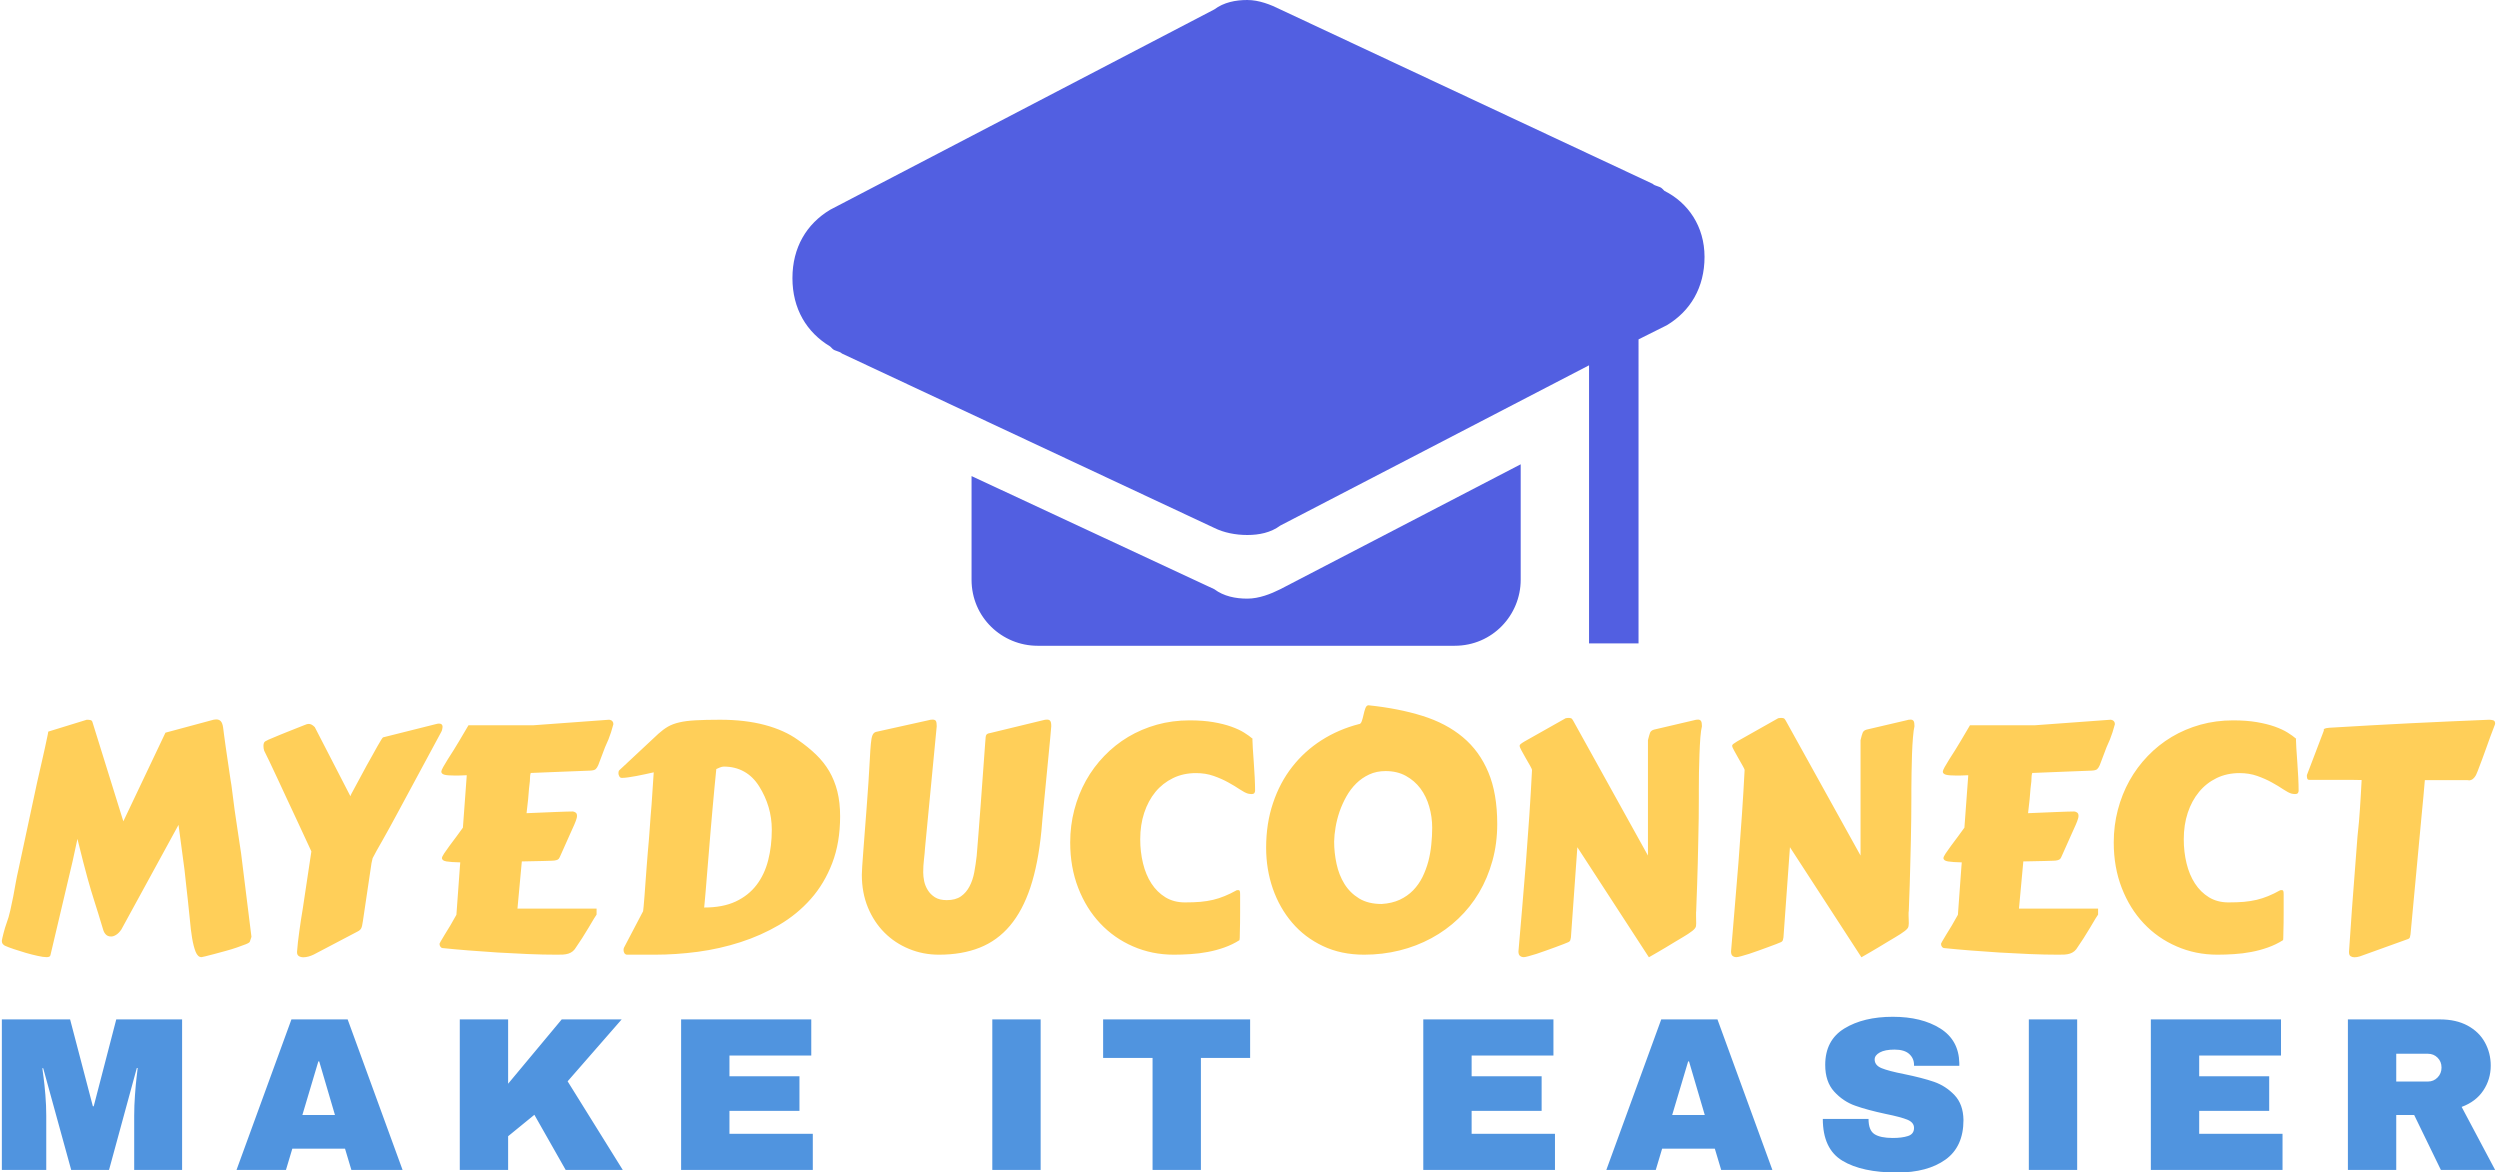 <svg xmlns="http://www.w3.org/2000/svg" version="1.1" xmlns:xlink="http://www.w3.org/1999/xlink" xmlns:svgjs="http://svgjs.dev/svgjs" width="1000" height="469" viewBox="0 0 1000 469"><g transform="matrix(1,0,0,1,-0.606,0.008)"><svg viewBox="0 0 396 186" data-background-color="#ffffff" preserveAspectRatio="xMidYMid meet" height="469" width="1000" xmlns="http://www.w3.org/2000/svg" xmlns:xlink="http://www.w3.org/1999/xlink"><g id="tight-bounds" transform="matrix(1,0,0,1,0.24,-0.003)"><svg viewBox="0 0 395.52 186.006" height="186.006" width="395.52"><g><svg viewBox="0 0 395.52 186.006" height="186.006" width="395.52"><g transform="matrix(1,0,0,1,0,111.88)"><svg viewBox="0 0 395.52 74.126" height="74.126" width="395.52"><g id="textblocktransform"><svg viewBox="0 0 395.52 74.126" height="74.126" width="395.52" id="textblock"><g><svg viewBox="0 0 395.52 39.98" height="39.98" width="395.52"><g transform="matrix(1,0,0,1,0,0)"><svg width="395.52" viewBox="1.56 -38.23 394.87 39.91" height="39.98" data-palette-color="#ffcf59"><path d="M27.47-33.89L35.08-35.94Q35.21-35.96 35.31-35.97 35.42-35.99 35.52-35.99L35.52-35.99Q35.96-35.99 36.23-35.71 36.5-35.42 36.6-34.72L36.6-34.72Q36.65-34.28 36.76-33.48 36.87-32.69 37-31.73 37.13-30.76 37.29-29.74 37.45-28.71 37.57-27.84 37.7-26.98 37.79-26.35 37.89-25.73 37.92-25.56L37.92-25.56Q38.45-21.24 38.87-18.63 39.28-16.02 39.45-14.77L39.45-14.77 41.09-1.56 40.84-0.81Q40.8-0.63 40.21-0.39 39.62-0.15 38.79 0.13 37.96 0.42 36.99 0.68 36.01 0.95 35.18 1.17 34.35 1.39 33.78 1.53 33.2 1.66 33.18 1.66L33.18 1.66Q32.59 1.66 32.25 0.81 31.91-0.05 31.69-1.37 31.47-2.69 31.34-4.25 31.2-5.81 31.03-7.25L31.03-7.25Q30.88-8.45 30.76-9.67 30.64-10.89 30.49-12.16L30.49-12.16 29.54-19.29 20.48-2.71Q20.07-2.12 19.65-1.87 19.24-1.61 18.87-1.61L18.87-1.61Q18.33-1.61 18.03-1.93 17.72-2.25 17.6-2.71L17.6-2.71Q17.14-4.25 16.81-5.31 16.48-6.37 16.2-7.25 15.92-8.13 15.67-8.96 15.43-9.79 15.12-10.88 14.82-11.96 14.44-13.44 14.06-14.92 13.53-17.07L13.53-17.07 12.77-13.55 9.25 1.37Q9.18 1.66 8.64 1.66L8.64 1.66Q8.13 1.66 7.24 1.46 6.35 1.27 5.38 0.99 4.42 0.71 3.5 0.4 2.59 0.1 2.05-0.15L2.05-0.15Q1.93-0.2 1.75-0.38 1.56-0.56 1.56-0.95L1.56-0.95Q1.56-1.05 1.64-1.37 1.71-1.68 1.82-2.11 1.93-2.54 2.06-2.98 2.2-3.42 2.32-3.76L2.32-3.76Q2.64-4.59 2.89-5.71 3.15-6.84 3.37-7.98 3.59-9.13 3.77-10.18 3.96-11.23 4.13-11.94L4.13-11.94 7.13-25.95 8.03-29.91Q8.2-30.66 8.36-31.38 8.52-32.1 8.64-32.69 8.76-33.28 8.84-33.64 8.91-34.01 8.91-34.06L8.91-34.06 15.01-35.94Q15.36-35.94 15.61-35.88 15.87-35.82 15.94-35.47L15.94-35.47 20.8-19.85 27.47-33.89ZM43.28-32.52L43.28-32.52Q43.43-32.62 43.78-32.78 44.14-32.93 44.61-33.13 45.09-33.33 45.64-33.56 46.19-33.79 46.75-34.01L46.75-34.01 49.58-35.13Q49.9-35.28 50.17-35.28L50.17-35.28Q50.36-35.28 50.6-35.17 50.83-35.06 51.12-34.77L51.12-34.77 56.76-23.83 56.91-24.19 59.32-28.66Q59.79-29.49 60.24-30.3 60.69-31.1 61.04-31.74 61.4-32.37 61.64-32.76 61.89-33.15 61.94-33.15L61.94-33.15 70.31-35.25Q70.6-35.33 70.8-35.33L70.8-35.33Q71.36-35.33 71.36-34.81L71.36-34.81Q71.34-34.69 71.31-34.48 71.29-34.28 71.16-34.03L71.16-34.03 63.99-20.73Q63.45-19.73 62.9-18.73 62.35-17.72 61.84-16.83 61.33-15.94 60.92-15.21 60.52-14.48 60.28-14.01L60.28-14.01 60.1-13.21 58.74-4.05Q58.66-3.64 58.62-3.37 58.57-3.1 58.48-2.93 58.4-2.76 58.26-2.64 58.13-2.51 57.88-2.39L57.88-2.39 50.95 1.25Q50.56 1.44 50.13 1.56 49.7 1.68 49.31 1.68L49.31 1.68Q48.9 1.68 48.61 1.5 48.31 1.32 48.31 0.9L48.31 0.9 48.31 0.81Q48.41-0.59 48.67-2.43 48.92-4.27 49.22-6.03L49.22-6.03 50.58-15.09Q50.19-15.92 49.56-17.29 48.92-18.65 48.19-20.24 47.46-21.83 46.66-23.51 45.87-25.2 45.18-26.7 44.48-28.2 43.93-29.35 43.38-30.49 43.11-31.03L43.11-31.03Q42.99-31.4 42.99-31.79L42.99-31.79Q42.99-32.01 43.05-32.21 43.11-32.42 43.28-32.52ZM92.57-20.26L92.57-20.26Q92.48-19.92 92.21-19.3 91.94-18.68 91.58-17.9 91.23-17.11 90.83-16.22 90.42-15.33 90.03-14.43L90.03-14.43Q89.89-14.09 89.77-13.93 89.64-13.77 89.37-13.7 89.11-13.62 88.63-13.61 88.15-13.6 87.3-13.57L87.3-13.57 83.91-13.5 83.22-6.03 95.75-6.03 95.75-5.08Q95.7-5.03 95.33-4.43 94.97-3.83 94.48-3 93.99-2.17 93.45-1.33 92.91-0.49 92.55 0.02L92.55 0.02Q92.3 0.46 91.99 0.72 91.67 0.98 91.29 1.1 90.91 1.22 90.46 1.25 90.01 1.27 89.47 1.27L89.47 1.27Q87.28 1.27 84.89 1.17 82.51 1.07 80.15 0.93 77.78 0.78 75.52 0.6 73.26 0.42 71.33 0.22L71.33 0.22Q71.16 0.2 71.03 0.02 70.89-0.15 70.89-0.37L70.89-0.37Q70.8-0.37 71.03-0.78 71.26-1.2 71.67-1.86 72.09-2.51 72.59-3.36 73.09-4.2 73.55-5.05L73.55-5.05 73.95-10.55Q74.04-11.94 74.1-12.62 74.16-13.31 74.16-13.35L74.16-13.35Q72.7-13.38 71.98-13.5 71.26-13.62 71.26-14.04L71.26-14.04Q71.26-14.23 71.61-14.77 71.97-15.31 72.48-16 72.99-16.7 73.57-17.46 74.14-18.21 74.58-18.85L74.58-18.85 75.19-27.15 75.12-27.15Q74.58-27.12 74.14-27.11 73.7-27.1 73.33-27.1L73.33-27.1Q72.16-27.1 71.66-27.23 71.16-27.37 71.16-27.73L71.16-27.73Q71.16-27.91 71.45-28.44 71.75-28.98 72.19-29.68 72.63-30.37 73.12-31.14 73.6-31.91 73.99-32.57L73.99-32.57 75.46-35.06 85.66-35.06 97.7-35.94Q97.72-35.94 97.83-35.93 97.94-35.91 98.07-35.85 98.19-35.79 98.3-35.64 98.41-35.5 98.41-35.23L98.41-35.23 98.04-33.96Q97.87-33.42 97.63-32.82 97.38-32.23 97.09-31.59L97.09-31.59 96.02-28.76Q95.84-28.34 95.62-28.13 95.41-27.91 94.7-27.88L94.7-27.88Q92.84-27.83 90.56-27.72 88.28-27.61 85.32-27.51L85.32-27.51Q85.22-27.17 85.22-26.97 85.22-26.76 85.18-26.17L85.18-26.17 85.05-25.05Q85-24.27 84.91-23.36 84.81-22.46 84.66-21.14L84.66-21.14Q85.91-21.19 87.09-21.24 88.28-21.29 89.25-21.33 90.23-21.36 90.95-21.39 91.67-21.41 91.96-21.41L91.96-21.41Q92.16-21.41 92.4-21.26 92.65-21.12 92.65-20.7L92.65-20.7Q92.65-20.51 92.57-20.26ZM104.97 1.27L100.53 1.27Q100.26 1.22 100.14 1 100.02 0.78 100.02 0.51L100.02 0.51Q100.02 0.29 100.11 0.12L100.11 0.12 103.12-5.62Q103.14-5.71 103.2-6.37 103.26-7.03 103.34-8.02 103.41-9.01 103.5-10.23 103.58-11.45 103.68-12.65 103.78-13.84 103.86-14.93 103.95-16.02 104.02-16.75L104.02-16.75Q104.05-17.04 104.09-17.64 104.14-18.24 104.19-19.02 104.24-19.8 104.31-20.7 104.39-21.61 104.46-22.51L104.46-22.51 104.8-27.61Q104.14-27.47 103.43-27.31 102.73-27.15 102.06-27.03 101.38-26.9 100.79-26.82 100.19-26.73 99.75-26.73L99.75-26.73Q99.48-26.73 99.35-26.98 99.21-27.22 99.21-27.49L99.21-27.49Q99.21-27.81 99.36-27.95L99.36-27.95 105.56-33.74Q106.32-34.42 107.06-34.85 107.81-35.28 108.85-35.52 109.9-35.77 111.43-35.85 112.96-35.94 115.3-35.94L115.3-35.94Q119.3-35.94 122.4-35.11 125.51-34.28 127.65-32.74L127.65-32.74Q129.24-31.64 130.49-30.44 131.73-29.25 132.59-27.8 133.44-26.34 133.88-24.6 134.32-22.85 134.32-20.65L134.32-20.65Q134.32-16.48 133.07-13.23 131.83-9.99 129.68-7.56 127.53-5.13 124.66-3.44 121.79-1.76 118.53-0.71 115.28 0.34 111.8 0.81 108.32 1.27 104.97 1.27L104.97 1.27ZM114.71-28.13L114.71-28.13 114.42-25.17Q114.27-23.63 114.12-21.89 113.96-20.14 113.81-18.35 113.66-16.55 113.52-14.81 113.37-13.06 113.25-11.55 113.13-10.03 113.03-8.84 112.93-7.64 112.86-6.93L112.86-6.93 112.79-6.2Q115.74-6.2 117.78-7.15 119.82-8.11 121.09-9.78 122.36-11.45 122.93-13.7 123.5-15.94 123.5-18.53L123.5-18.53Q123.5-20.39 122.99-22.11 122.48-23.83 121.5-25.39L121.5-25.39Q120.52-26.95 119.11-27.73 117.69-28.52 115.91-28.52L115.91-28.52Q115.62-28.52 115.28-28.38 114.93-28.25 114.71-28.13ZM167.76-34.91L167.76-34.91Q167.71-34.25 167.59-32.97 167.47-31.69 167.31-30.07 167.15-28.44 166.98-26.66 166.81-24.88 166.65-23.25 166.49-21.63 166.37-20.31 166.25-18.99 166.2-18.33L166.2-18.33Q165.69-13.13 164.46-9.41 163.22-5.69 161.22-3.32 159.22-0.95 156.42 0.16 153.63 1.27 149.97 1.27L149.97 1.27Q147.45 1.27 145.23 0.35 143.01-0.56 141.35-2.22 139.69-3.88 138.72-6.21 137.76-8.54 137.76-11.4L137.76-11.4Q137.76-11.77 137.82-12.73 137.88-13.7 137.99-15.09 138.1-16.48 138.23-18.25 138.37-20.02 138.52-22.02L138.52-22.02 138.81-26.07Q138.95-28.3 139.03-29.77 139.1-31.25 139.19-32.15 139.27-33.06 139.44-33.47 139.61-33.89 139.98-34.01L139.98-34.01 148.31-35.86Q148.62-35.96 148.96-35.96L148.96-35.96Q149.36-35.96 149.49-35.74 149.62-35.52 149.62-34.91L149.62-34.91 147.77-15.67Q147.72-14.82 147.6-13.82 147.48-12.82 147.48-11.77L147.48-11.77Q147.48-11.13 147.63-10.38 147.79-9.62 148.21-8.95 148.62-8.28 149.34-7.82 150.06-7.37 151.21-7.37L151.21-7.37Q152.6-7.37 153.46-7.97 154.31-8.57 154.82-9.56 155.34-10.55 155.57-11.8 155.8-13.06 155.95-14.38L155.95-14.38Q156.07-15.92 156.24-17.99 156.41-20.07 156.58-22.44L156.58-22.44 157.29-32.18Q157.34-32.62 157.35-32.91 157.36-33.2 157.41-33.4 157.46-33.59 157.62-33.69 157.78-33.79 158.12-33.84L158.12-33.84 166.45-35.86Q166.76-35.96 167.1-35.96L167.1-35.96Q167.45-35.96 167.6-35.75 167.76-35.55 167.76-34.91ZM170.76-16.5L170.76-16.5Q170.76-19.19 171.41-21.67 172.06-24.15 173.25-26.29 174.45-28.44 176.15-30.2 177.84-31.96 179.94-33.22 182.04-34.47 184.5-35.16 186.95-35.84 189.66-35.84L189.66-35.84Q191.81-35.84 193.43-35.56 195.06-35.28 196.26-34.85 197.47-34.42 198.29-33.91 199.11-33.4 199.65-32.93L199.65-32.93Q199.62-32.93 199.62-32.76L199.62-32.76Q199.62-32.4 199.68-31.42 199.74-30.44 199.83-29.25 199.91-28.05 199.98-26.82 200.04-25.59 200.04-24.68L200.04-24.68Q200.04-24.54 199.94-24.35 199.84-24.17 199.45-24.17L199.45-24.17Q199.23-24.17 198.91-24.24L198.91-24.24Q198.4-24.39 197.62-24.91 196.84-25.44 195.8-26.01 194.76-26.59 193.48-27.04 192.2-27.49 190.69-27.49L190.69-27.49Q188.68-27.49 187.05-26.7 185.41-25.9 184.26-24.51 183.12-23.12 182.48-21.2 181.85-19.29 181.85-17.02L181.85-17.02Q181.85-15.01 182.29-13.2 182.73-11.38 183.62-10.01 184.51-8.64 185.84-7.82 187.17-7.01 188.93-7.01L188.93-7.01Q190.32-7.01 191.39-7.1 192.47-7.2 193.4-7.42 194.32-7.64 195.21-8.01 196.11-8.37 197.13-8.94L197.13-8.94Q197.18-8.96 197.38-8.96L197.38-8.96Q197.55-8.96 197.61-8.83 197.67-8.69 197.67-8.28L197.67-8.28 197.67-5.35Q197.67-4.54 197.66-3.77 197.64-3 197.63-2.39 197.62-1.78 197.61-1.4 197.59-1.03 197.57-1.03L197.57-1.03Q196.45-0.32 195.17 0.13 193.88 0.59 192.53 0.84 191.17 1.1 189.81 1.18 188.44 1.27 187.17 1.27L187.17 1.27Q183.73 1.27 180.72-0.04 177.72-1.34 175.51-3.69 173.3-6.03 172.03-9.3 170.76-12.57 170.76-16.5ZM212.56-16.65L212.56-16.65Q212.56-14.89 212.94-13.12 213.32-11.35 214.19-9.94 215.07-8.52 216.51-7.64 217.95-6.76 220.08-6.76L220.08-6.76Q221.71-6.86 222.95-7.43 224.18-8.01 225.07-8.92 225.96-9.84 226.55-11.02 227.13-12.21 227.48-13.51 227.82-14.82 227.95-16.19 228.09-17.55 228.09-18.82L228.09-18.82Q228.09-20.56 227.62-22.18 227.16-23.8 226.23-25.05 225.3-26.29 223.92-27.05 222.54-27.81 220.71-27.81L220.71-27.81Q219.27-27.81 218.11-27.27 216.95-26.73 216.05-25.84 215.15-24.95 214.5-23.79 213.85-22.63 213.42-21.4 213-20.17 212.79-18.93 212.58-17.7 212.56-16.65ZM217.32 1.27L217.32 1.27Q213.66 1.27 210.78-0.1 207.9-1.46 205.91-3.8 203.92-6.13 202.85-9.19 201.79-12.26 201.79-15.67L201.79-15.67Q201.79-19.51 202.88-22.74 203.96-25.98 205.92-28.48 207.87-30.98 210.57-32.7 213.27-34.42 216.49-35.25L216.49-35.25Q216.78-35.25 216.94-35.72 217.1-36.18 217.22-36.74 217.34-37.3 217.51-37.77 217.69-38.23 218-38.23L218-38.23Q222.74-37.74 226.52-36.56 230.31-35.38 232.94-33.18 235.58-30.98 236.98-27.62 238.39-24.27 238.39-19.43L238.39-19.43Q238.39-16.33 237.63-13.6 236.87-10.86 235.51-8.56 234.14-6.25 232.22-4.43 230.31-2.61 227.96-1.34 225.62-0.07 222.92 0.6 220.22 1.27 217.32 1.27ZM262.26-14.43L262.26-32.71Q262.46-33.52 262.6-33.89 262.75-34.25 263.24-34.38L263.24-34.38 269.56-35.86Q269.86-35.96 270.2-35.96L270.2-35.96Q270.51-35.96 270.66-35.74 270.81-35.52 270.81-34.91L270.81-34.91Q270.66-34.33 270.56-33.12 270.47-31.91 270.42-30.47 270.37-29.03 270.34-27.58 270.32-26.12 270.32-25.05L270.32-25.05 270.32-23.71Q270.32-22.19 270.3-20.41 270.27-18.63 270.23-16.8 270.2-14.97 270.15-13.18 270.1-11.4 270.05-9.84L270.05-9.84 269.9-5.66Q269.88-5.54 269.88-5.44 269.88-5.35 269.88-5.25L269.88-5.25 269.88-4.88Q269.88-4.47 269.89-4.19 269.9-3.91 269.9-3.69L269.9-3.69Q269.9-3.44 269.87-3.25 269.83-3.05 269.68-2.87 269.54-2.69 269.28-2.49 269.03-2.29 268.59-2L268.59-2Q268.34-1.83 267.78-1.5 267.22-1.17 266.54-0.76 265.85-0.34 265.12 0.1 264.39 0.54 263.78 0.89 263.17 1.25 262.79 1.46 262.41 1.68 262.41 1.68L262.41 1.68 251.08-15.75 250.06-1.46Q250.03-1.27 249.97-1.05 249.91-0.83 249.64-0.71L249.64-0.71Q249.42-0.61 248.88-0.4 248.35-0.2 247.63 0.07 246.91 0.34 246.11 0.62 245.32 0.9 244.61 1.14 243.9 1.37 243.35 1.51 242.8 1.66 242.61 1.66L242.61 1.66Q242.24 1.66 242 1.46 241.75 1.27 241.75 0.76L241.75 0.76Q242-2.29 242.32-5.9 242.63-9.5 242.93-13.28 243.22-17.07 243.48-20.84 243.73-24.61 243.9-28L243.9-28Q243.9-28.1 243.6-28.65 243.29-29.2 242.91-29.85 242.54-30.49 242.23-31.07 241.93-31.64 241.93-31.79L241.93-31.79Q241.93-31.96 242.11-32.1 242.29-32.25 242.71-32.5L242.71-32.5 249.23-36.18Q249.3-36.18 249.43-36.21 249.57-36.23 249.67-36.23L249.67-36.23Q249.93-36.23 250.09-36.17 250.25-36.11 250.42-35.79L250.42-35.79 262.26-14.43ZM295.93-14.43L295.93-32.71Q296.12-33.52 296.27-33.89 296.42-34.25 296.9-34.38L296.9-34.38 303.23-35.86Q303.52-35.96 303.86-35.96L303.86-35.96Q304.18-35.96 304.33-35.74 304.47-35.52 304.47-34.91L304.47-34.91Q304.33-34.33 304.23-33.12 304.13-31.91 304.08-30.47 304.03-29.03 304.01-27.58 303.98-26.12 303.98-25.05L303.98-25.05 303.98-23.71Q303.98-22.19 303.96-20.41 303.94-18.63 303.9-16.8 303.86-14.97 303.81-13.18 303.76-11.4 303.72-9.84L303.72-9.84 303.57-5.66Q303.54-5.54 303.54-5.44 303.54-5.35 303.54-5.25L303.54-5.25 303.54-4.88Q303.54-4.47 303.56-4.19 303.57-3.91 303.57-3.69L303.57-3.69Q303.57-3.44 303.53-3.25 303.5-3.05 303.35-2.87 303.2-2.69 302.95-2.49 302.69-2.29 302.25-2L302.25-2Q302.01-1.83 301.44-1.5 300.88-1.17 300.2-0.76 299.52-0.34 298.78 0.1 298.05 0.54 297.44 0.89 296.83 1.25 296.45 1.46 296.07 1.68 296.07 1.68L296.07 1.68 284.75-15.75 283.72-1.46Q283.7-1.27 283.63-1.05 283.57-0.83 283.31-0.71L283.31-0.71Q283.09-0.61 282.55-0.4 282.01-0.2 281.29 0.07 280.57 0.34 279.78 0.62 278.98 0.9 278.28 1.14 277.57 1.37 277.02 1.51 276.47 1.66 276.27 1.66L276.27 1.66Q275.91 1.66 275.66 1.46 275.42 1.27 275.42 0.76L275.42 0.76Q275.66-2.29 275.98-5.9 276.3-9.5 276.59-13.28 276.88-17.07 277.14-20.84 277.4-24.61 277.57-28L277.57-28Q277.57-28.1 277.26-28.65 276.96-29.2 276.58-29.85 276.2-30.49 275.9-31.07 275.59-31.64 275.59-31.79L275.59-31.79Q275.59-31.96 275.77-32.1 275.96-32.25 276.37-32.5L276.37-32.5 282.89-36.18Q282.96-36.18 283.1-36.21 283.23-36.23 283.33-36.23L283.33-36.23Q283.6-36.23 283.76-36.17 283.92-36.11 284.09-35.79L284.09-35.79 295.93-14.43ZM330.37-20.26L330.37-20.26Q330.28-19.92 330.01-19.3 329.74-18.68 329.38-17.9 329.03-17.11 328.63-16.22 328.22-15.33 327.83-14.43L327.83-14.43Q327.69-14.09 327.57-13.93 327.44-13.77 327.17-13.7 326.91-13.62 326.43-13.61 325.95-13.6 325.1-13.57L325.1-13.57 321.71-13.5 321.02-6.03 333.55-6.03 333.55-5.08Q333.5-5.03 333.13-4.43 332.77-3.83 332.28-3 331.79-2.17 331.25-1.33 330.71-0.49 330.35 0.02L330.35 0.02Q330.1 0.46 329.79 0.72 329.47 0.98 329.09 1.1 328.71 1.22 328.26 1.25 327.81 1.27 327.27 1.27L327.27 1.27Q325.08 1.27 322.69 1.17 320.31 1.07 317.95 0.93 315.58 0.78 313.32 0.6 311.06 0.42 309.13 0.22L309.13 0.22Q308.96 0.2 308.83 0.02 308.69-0.15 308.69-0.37L308.69-0.37Q308.6-0.37 308.83-0.78 309.06-1.2 309.47-1.86 309.89-2.51 310.39-3.36 310.89-4.2 311.35-5.05L311.35-5.05 311.75-10.55Q311.84-11.94 311.9-12.62 311.96-13.31 311.96-13.35L311.96-13.35Q310.5-13.38 309.78-13.5 309.06-13.62 309.06-14.04L309.06-14.04Q309.06-14.23 309.41-14.77 309.77-15.31 310.28-16 310.79-16.7 311.37-17.46 311.94-18.21 312.38-18.85L312.38-18.85 312.99-27.15 312.92-27.15Q312.38-27.12 311.94-27.11 311.5-27.1 311.13-27.1L311.13-27.1Q309.96-27.1 309.46-27.23 308.96-27.37 308.96-27.73L308.96-27.73Q308.96-27.91 309.25-28.44 309.55-28.98 309.99-29.68 310.43-30.37 310.92-31.14 311.4-31.91 311.79-32.57L311.79-32.57 313.26-35.06 323.46-35.06 335.5-35.94Q335.52-35.94 335.63-35.93 335.74-35.91 335.87-35.85 335.99-35.79 336.1-35.64 336.21-35.5 336.21-35.23L336.21-35.23 335.84-33.96Q335.67-33.42 335.43-32.82 335.18-32.23 334.89-31.59L334.89-31.59 333.82-28.76Q333.64-28.34 333.42-28.13 333.21-27.91 332.5-27.88L332.5-27.88Q330.64-27.83 328.36-27.72 326.08-27.61 323.12-27.51L323.12-27.51Q323.02-27.17 323.02-26.97 323.02-26.76 322.98-26.17L322.98-26.17 322.85-25.05Q322.8-24.27 322.71-23.36 322.61-22.46 322.46-21.14L322.46-21.14Q323.71-21.19 324.89-21.24 326.08-21.29 327.05-21.33 328.03-21.36 328.75-21.39 329.47-21.41 329.76-21.41L329.76-21.41Q329.96-21.41 330.2-21.26 330.45-21.12 330.45-20.7L330.45-20.7Q330.45-20.51 330.37-20.26ZM336.03-16.5L336.03-16.5Q336.03-19.19 336.68-21.67 337.33-24.15 338.52-26.29 339.72-28.44 341.42-30.2 343.11-31.96 345.21-33.22 347.31-34.47 349.77-35.16 352.22-35.84 354.93-35.84L354.93-35.84Q357.08-35.84 358.7-35.56 360.33-35.28 361.54-34.85 362.74-34.42 363.56-33.91 364.38-33.4 364.92-32.93L364.92-32.93Q364.89-32.93 364.89-32.76L364.89-32.76Q364.89-32.4 364.95-31.42 365.01-30.44 365.1-29.25 365.18-28.05 365.25-26.82 365.31-25.59 365.31-24.68L365.31-24.68Q365.31-24.54 365.21-24.35 365.11-24.17 364.72-24.17L364.72-24.17Q364.5-24.17 364.18-24.24L364.18-24.24Q363.67-24.39 362.89-24.91 362.11-25.44 361.07-26.01 360.03-26.59 358.75-27.04 357.47-27.49 355.96-27.49L355.96-27.49Q353.95-27.49 352.32-26.7 350.68-25.9 349.54-24.51 348.39-23.12 347.75-21.2 347.12-19.29 347.12-17.02L347.12-17.02Q347.12-15.01 347.56-13.2 348-11.38 348.89-10.01 349.78-8.64 351.11-7.82 352.44-7.01 354.2-7.01L354.2-7.01Q355.59-7.01 356.66-7.1 357.74-7.2 358.67-7.42 359.59-7.64 360.49-8.01 361.38-8.37 362.4-8.94L362.4-8.94Q362.45-8.96 362.65-8.96L362.65-8.96Q362.82-8.96 362.88-8.83 362.94-8.69 362.94-8.28L362.94-8.28 362.94-5.35Q362.94-4.54 362.93-3.77 362.91-3 362.9-2.39 362.89-1.78 362.88-1.4 362.87-1.03 362.84-1.03L362.84-1.03Q361.72-0.32 360.44 0.13 359.15 0.59 357.8 0.84 356.44 1.1 355.08 1.18 353.71 1.27 352.44 1.27L352.44 1.27Q349 1.27 346-0.04 342.99-1.34 340.78-3.69 338.57-6.03 337.3-9.3 336.03-12.57 336.03-16.5ZM373.29 0.88L373.29 0.78Q373.41-1 373.53-2.66 373.65-4.32 373.75-5.88L373.75-5.88 374.63-17.41Q374.78-18.73 374.87-19.81 374.97-20.9 375.03-21.94 375.09-22.97 375.16-24.04 375.22-25.1 375.29-26.39L375.29-26.39Q374.48-26.42 373.59-26.42 372.7-26.42 371.73-26.42L371.73-26.42 367.01-26.42Q366.74-26.42 366.68-26.62 366.62-26.83 366.62-27L366.62-27 366.62-27.17 369.31-34.23 369.28-34.33Q369.28-34.45 369.44-34.53 369.6-34.62 370.16-34.67L370.16-34.67Q373.53-34.86 376.69-35.05 379.86-35.23 382.94-35.38 386.03-35.52 389.12-35.67 392.21-35.82 395.48-35.94L395.48-35.94Q395.77-35.94 396.1-35.86 396.43-35.79 396.43-35.33L396.43-35.33Q396.43-35.28 396.41-35.23 396.38-35.18 396.38-35.13L396.38-35.13Q395.99-34.13 395.66-33.23 395.33-32.32 395.02-31.45 394.7-30.57 394.37-29.66 394.04-28.76 393.65-27.76L393.65-27.76Q393.62-27.73 393.55-27.53 393.48-27.32 393.33-27.06 393.19-26.81 392.94-26.59 392.7-26.37 392.33-26.34L392.33-26.34Q392.21-26.37 392.09-26.37 391.96-26.37 391.82-26.37L391.82-26.37 385.3-26.37Q385.18-25.12 385.07-23.73 384.96-22.34 384.81-21.02L384.81-21.02 383.03-1.95Q383-1.73 382.94-1.51 382.88-1.29 382.61-1.2L382.61-1.2 375.7 1.29Q375.44 1.39 375 1.54 374.56 1.68 374.14 1.68L374.14 1.68Q373.8 1.68 373.54 1.51 373.29 1.34 373.29 0.88L373.29 0.88Z" opacity="1" transform="matrix(1,0,0,1,0,0)" fill="#ffcf59" class="undefined-text-0" data-fill-palette-color="primary" id="text-0"></path></svg></g></svg></g><g transform="matrix(1,0,0,1,0,49.418)"><svg viewBox="0 0 395.52 24.708" height="24.708" width="395.52"><g transform="matrix(1,0,0,1,0,0)"><svg width="395.52" viewBox="3 -35 569.89 35.6" height="24.708" data-palette-color="#5094df"><path d="M44.2 0L33.25 0 33.25-12.4Q33.25-14.7 33.43-17.13 33.6-19.55 33.8-21.2 34-22.85 34.05-23.3L34.05-23.3 33.85-23.3 27.5 0 18.85 0 12.45-23.25 12.25-23.25Q12.3-22.8 12.53-21.18 12.75-19.55 12.95-17.13 13.15-14.7 13.15-12.4L13.15-12.4 13.15 0 3 0 3-34.4 18.6-34.4 23.8-14.55 24-14.55 29.15-34.4 44.2-34.4 44.2 0ZM94.59 0L82.89 0 81.44-4.85 69.39-4.85 67.94 0 56.64 0 69.19-34.4 82.04-34.4 94.59 0ZM75.34-24.8L71.69-12.55 79.14-12.55 75.54-24.8 75.34-24.8ZM118.72-19.7L130.97-34.4 144.67-34.4 132.32-20.25 144.92 0 131.87 0 124.72-12.6 118.72-7.7 118.72 0 107.67 0 107.67-34.4 118.72-34.4 118.72-19.7ZM158.26 0L158.26-34.4 188.01-34.4 188.01-26.15 169.31-26.15 169.31-21.4 185.31-21.4 185.31-13.5 169.31-13.5 169.31-8.25 188.36-8.25 188.36 0 158.26 0ZM240.44 0L229.39 0 229.39-34.4 240.44-34.4 240.44 0ZM288.32-25.6L277.07-25.6 277.07 0 266.02 0 266.02-25.6 254.72-25.6 254.72-34.4 288.32-34.4 288.32-25.6ZM327.9 0L327.9-34.4 357.65-34.4 357.65-26.15 338.95-26.15 338.95-21.4 354.95-21.4 354.95-13.5 338.95-13.5 338.95-8.25 358-8.25 358 0 327.9 0ZM407.69 0L395.99 0 394.54-4.85 382.49-4.85 381.04 0 369.74 0 382.29-34.4 395.14-34.4 407.69 0ZM388.44-24.8L384.79-12.55 392.24-12.55 388.64-24.8 388.44-24.8ZM435.22-35Q441.82-35 446.07-32.33 450.32-29.65 450.42-24.4L450.42-24.4 450.42-23.8 440.07-23.8 440.07-24Q440.07-25.5 438.97-26.5 437.87-27.5 435.62-27.5L435.62-27.5Q433.42-27.5 432.25-26.85 431.07-26.2 431.07-25.25L431.07-25.25Q431.07-23.9 432.67-23.25 434.27-22.6 437.82-21.9L437.82-21.9Q441.97-21.05 444.65-20.13 447.32-19.2 449.32-17.1 451.32-15 451.37-11.4L451.37-11.4Q451.37-5.3 447.25-2.35 443.12 0.6 436.22 0.6L436.22 0.6Q428.17 0.6 423.7-2.1 419.22-4.8 419.22-11.65L419.22-11.65 429.67-11.65Q429.67-9.05 431.02-8.18 432.37-7.3 435.22-7.3L435.22-7.3Q437.32-7.3 438.7-7.75 440.07-8.2 440.07-9.6L440.07-9.6Q440.07-10.85 438.55-11.48 437.02-12.1 433.57-12.8L433.57-12.8Q429.37-13.7 426.62-14.68 423.87-15.65 421.82-17.9 419.77-20.15 419.77-24L419.77-24Q419.77-29.65 424.15-32.33 428.52-35 435.22-35L435.22-35ZM477.36 0L466.31 0 466.31-34.4 477.36-34.4 477.36 0ZM494.2 0L494.2-34.4 523.95-34.4 523.95-26.15 505.25-26.15 505.25-21.4 521.25-21.4 521.25-13.5 505.25-13.5 505.25-8.25 524.3-8.25 524.3 0 494.2 0ZM571.89-23.85Q571.89-20.7 570.19-18.15 568.49-15.6 565.24-14.4L565.24-14.4 572.89 0 560.49 0 554.39-12.55 550.29-12.55 550.29 0 539.24 0 539.24-34.4 560.29-34.4Q563.99-34.4 566.61-32.98 569.24-31.55 570.56-29.13 571.89-26.7 571.89-23.85L571.89-23.85ZM560.64-23.4Q560.64-24.75 559.74-25.65 558.84-26.55 557.54-26.55L557.54-26.55 550.29-26.55 550.29-20.2 557.54-20.2Q558.84-20.2 559.74-21.13 560.64-22.05 560.64-23.4L560.64-23.4Z" opacity="1" transform="matrix(1,0,0,1,0,0)" fill="#5094df" class="undefined-text-1" data-fill-palette-color="secondary" id="text-1"></path></svg></g></svg></g></svg></g></svg></g><g transform="matrix(1,0,0,1,125.415,0)"><svg viewBox="0 0 144.69 102.442" height="102.442" width="144.69"><g><svg xmlns="http://www.w3.org/2000/svg" xmlns:xlink="http://www.w3.org/1999/xlink" version="1.1" x="0" y="0" viewBox="25.7 31.3 38.7 27.4" enable-background="new 0 0 90 90" xml:space="preserve" height="102.442" width="144.69" class="icon-icon-0" data-fill-palette-color="accent" id="icon-0"><path d="M46.4 56.3c-0.4 0.2-0.9 0.4-1.4 0.4s-1-0.1-1.4-0.4l0 0-10.3-4.8v4.4c0 1.6 1.3 2.8 2.8 2.8h17.7c1.6 0 2.8-1.3 2.8-2.8V51L46.4 56.3 46.4 56.3z" fill="#525fe1" data-fill-palette-color="accent"></path><path d="M62.7 39.4L62.7 39.4l-0.1-0.1c-0.1-0.1-0.3-0.1-0.4-0.2l-15.8-7.4 0 0c-0.4-0.2-0.9-0.4-1.4-0.4s-1 0.1-1.4 0.4l0 0-16.3 8.5 0 0c-1 0.6-1.6 1.6-1.6 2.9s0.6 2.3 1.6 2.9l0 0 0.1 0.1c0.1 0.1 0.3 0.1 0.4 0.2l15.8 7.4 0 0C44 53.9 44.5 54 45 54s1-0.1 1.4-0.4l0 0 13.1-6.8v11.8h2.1V45.7l1.2-0.6 0 0c1-0.6 1.6-1.6 1.6-2.9S63.7 39.9 62.7 39.4z" fill="#525fe1" data-fill-palette-color="accent"></path></svg></g></svg></g><g></g></svg></g><defs></defs></svg><rect width="395.52" height="186.006" fill="none" stroke="none" visibility="hidden"></rect></g></svg></g></svg>